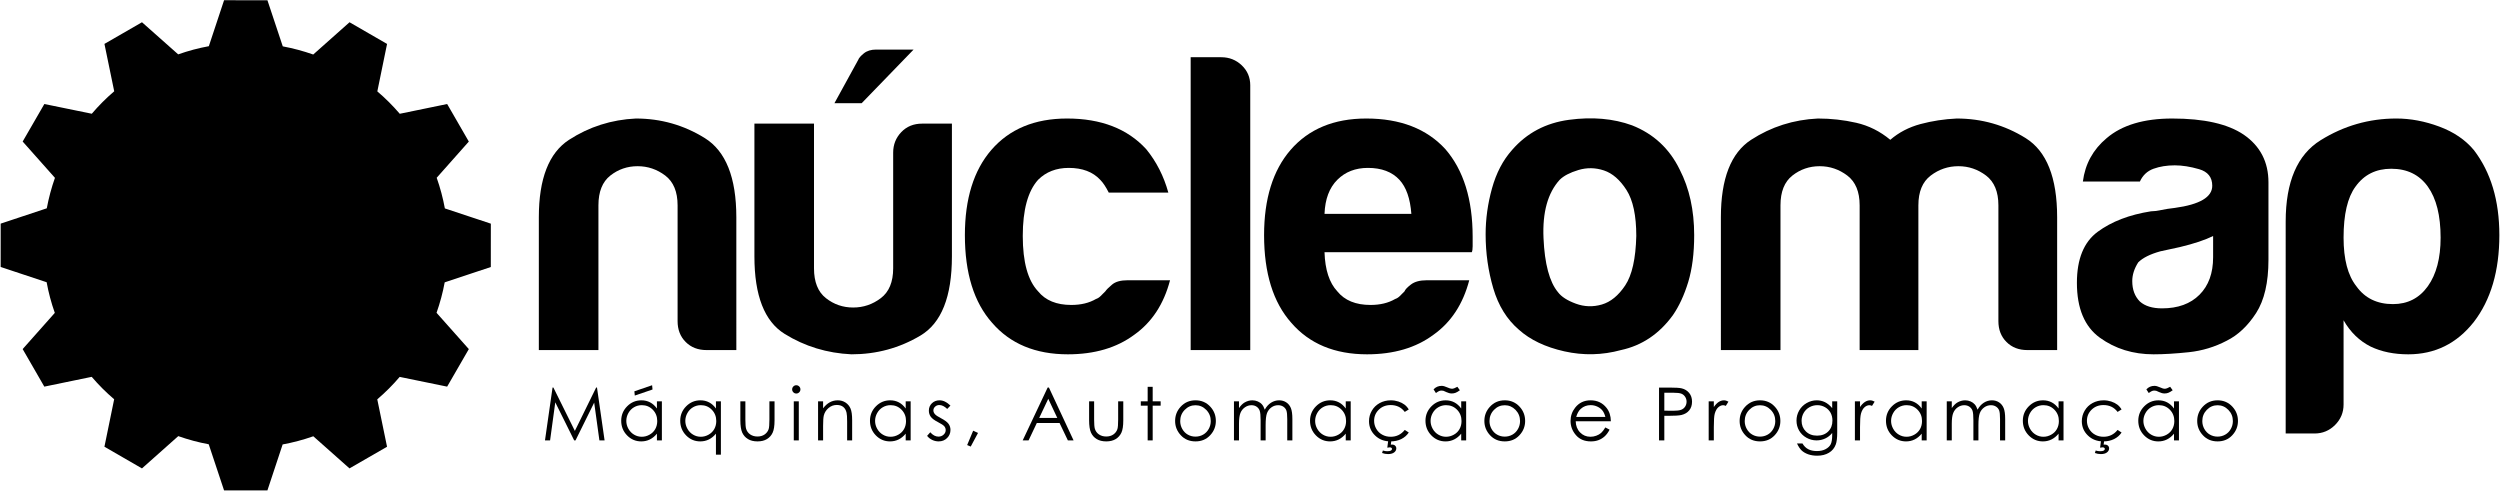 <svg width="1921" height="377">
  <g id="map">
    <path
       d="m 1474.086,268.993 h -45.136 V 166.947 157.794 c 0,-10.467 -3.167,-18.087 -9.482,-22.897 -6.335,-4.789 -13.415,-7.19 -21.262,-7.19 -7.854,0 -14.831,2.401 -20.933,7.19 -6.109,4.809 -9.153,12.43 -9.153,22.897 v 111.2 h -45.793 V 166.947 c 0,-29.649 7.737,-49.481 23.225,-59.523 15.474,-10.022 32.59,-15.474 51.348,-16.357 10.022,0 19.839,1.095 29.437,3.277 9.577,2.189 18.313,6.547 26.153,13.08 6.554,-5.657 14.291,-9.7 23.225,-12.102 8.941,-2.387 18.211,-3.81 27.808,-4.255 19.182,0 36.839,5.028 52.976,15.043 16.124,10.043 24.21,30.319 24.21,60.837 v 102.046 h -22.904 c -6.533,0 -11.883,-2.066 -16.021,-6.212 -4.152,-4.146 -6.212,-9.488 -6.212,-16.028 v -88.96 c 0,-10.467 -3.167,-18.087 -9.481,-22.897 -6.335,-4.789 -13.415,-7.19 -21.262,-7.19 -7.853,0 -14.947,2.401 -21.255,7.19 -6.335,4.809 -9.488,12.43 -9.488,22.897 v 9.153 z"/>
    <path
       d="m 1700.559,181.337 c -6.109,3.058 -14.605,5.89 -25.51,8.51 l -15.043,3.27 c -7.847,2.182 -13.518,5.014 -17.007,8.503 -3.044,4.802 -4.57,9.591 -4.57,14.387 0,6.54 1.95,11.773 5.876,15.7 3.933,3.496 9.598,5.24 17.013,5.24 12.191,0 21.802,-3.489 28.78,-10.473 6.971,-6.964 10.46,-16.569 10.46,-28.78 z m 10.473,80.463 c -9.167,4.802 -18.867,7.737 -29.115,8.832 -10.248,1.081 -19.291,1.628 -27.145,1.628 -15.686,0 -29.437,-4.248 -41.21,-12.745 -11.773,-8.51 -17.663,-22.568 -17.663,-42.195 0,-18.32 5.343,-31.4 16.035,-39.253 10.672,-7.847 24.306,-13.08 40.882,-15.693 2.182,0 4.789,-0.328 7.847,-0.985 3.044,-0.657 6.547,-1.19 10.46,-1.628 19.189,-2.62 28.78,-8.284 28.78,-17.013 0,-6.547 -3.38,-10.795 -10.125,-12.758 -6.772,-1.957 -12.991,-2.942 -18.655,-2.942 -6.102,0 -11.554,0.882 -16.35,2.62 -4.802,1.744 -8.284,5.021 -10.467,9.81 h -43.823 c 1.738,-13.511 7.86,-24.634 18.32,-33.363 11.773,-10.022 28.554,-15.043 50.37,-15.043 24.409,0 42.728,4.152 54.94,12.43 12.642,8.729 18.977,20.933 18.977,36.633 v 59.523 c 0,17.451 -3.181,31.072 -9.488,40.882 -6.335,9.81 -13.853,16.904 -22.568,21.262"/>
    <path
       d="m 1875.363,182.646 c 0,-17 -3.263,-30.086 -9.81,-39.24 -6.547,-9.16 -15.926,-13.737 -28.123,-13.737 -11.773,0 -20.933,4.577 -27.473,13.737 -6.116,8.284 -9.16,21.364 -9.16,39.24 0,16.582 3.27,29.006 9.817,37.29 6.533,9.153 15.912,13.737 28.123,13.737 11.335,0 20.27,-4.583 26.817,-13.737 6.547,-9.16 9.81,-21.59 9.81,-37.29 m -74.566,128.213 c 0,6.095 -2.182,11.329 -6.533,15.7 -4.371,4.344 -9.598,6.533 -15.7,6.533 h -22.247 V 170.223 c 0,-30.517 8.934,-51.348 26.83,-62.465 17.862,-11.123 37.27,-16.692 58.21,-16.692 10.891,0 21.912,2.086 33.028,6.218 11.13,4.152 19.948,10.138 26.495,17.992 13.087,17.007 19.62,38.816 19.62,65.413 0,27.466 -6.533,49.706 -19.62,66.72 -13.094,16.582 -29.874,24.853 -50.37,24.853 -10.904,0 -20.509,-1.963 -28.78,-5.883 -8.722,-4.351 -15.7,-11.123 -20.933,-20.283 z"/>
  </g>
  <g id="nucleo">
    <path
       d="m 565.803,268.993 h -22.904 c -6.54,0 -11.883,-2.066 -16.015,-6.212 -4.159,-4.146 -6.218,-9.488 -6.218,-16.028 v -88.96 c 0,-10.467 -3.174,-18.087 -9.482,-22.897 -6.335,-4.789 -13.415,-7.19 -21.262,-7.19 -7.853,0 -14.831,2.401 -20.933,7.19 -6.109,4.809 -9.153,12.43 -9.153,22.897 v 111.2 h -45.793 V 166.947 c 0,-29.649 7.737,-49.481 23.218,-59.523 15.481,-10.022 32.597,-15.474 51.355,-16.357 19.182,0 36.845,5.028 52.969,15.043 16.131,10.043 24.217,30.319 24.217,60.837 z"/>
    <path
       d="m 702.008,38.091 -39.896,41.203 h -20.933 l 18.313,-33.363 c 0.431,-1.3 1.861,-2.935 4.255,-4.898 2.394,-1.963 5.562,-2.942 9.482,-2.942 z m 29.443,56.903 V 197.033 c 0,30.976 -8.079,51.259 -24.203,60.837 -16.145,9.598 -33.808,14.387 -52.983,14.387 -18.758,-0.869 -35.881,-6.095 -51.348,-15.693 -15.495,-9.584 -23.225,-29.437 -23.225,-59.53 V 94.994 h 45.786 V 206.2 c 0,10.467 3.051,18.101 9.16,22.89 6.102,4.809 13.08,7.204 20.933,7.204 7.847,0 14.934,-2.394 21.255,-7.204 6.314,-4.789 9.488,-12.423 9.488,-22.89 v -88.967 c 0,-6.095 2.066,-11.335 6.212,-15.693 4.139,-4.351 9.482,-6.547 16.028,-6.547 z"/>
    <path
       d="m 866.35,215.354 h 32.707 c -4.809,18.32 -13.962,32.282 -27.466,41.86 -13.525,10.043 -30.531,15.043 -51.033,15.043 -24.846,0 -44.268,-8.052 -58.21,-24.196 -13.962,-15.7 -20.933,-38.159 -20.933,-67.37 0,-27.904 6.759,-49.713 20.277,-65.413 13.949,-16.124 33.363,-24.21 58.21,-24.21 26.173,0 46.45,7.853 60.843,23.553 7.853,9.598 13.504,20.714 17,33.356 h -45.786 c -2.182,-4.344 -4.358,-7.621 -6.54,-9.81 -5.671,-6.102 -13.73,-9.153 -24.203,-9.153 -9.591,0 -17.444,3.051 -23.547,9.153 -7.853,8.729 -11.773,23.122 -11.773,43.166 0,20.071 3.92,34.246 11.773,42.523 5.664,6.985 14.168,10.467 25.51,10.467 7.416,0 13.737,-1.519 18.977,-4.577 1.307,-0.431 2.497,-1.197 3.591,-2.285 1.081,-1.088 2.292,-2.292 3.598,-3.605 0.869,-1.307 2.613,-3.044 5.233,-5.226 2.62,-2.182 6.533,-3.277 11.773,-3.277"/>
    <path
       d="m 914.905,43.977 h 23.553 c 6.109,0 11.335,2.08 15.7,6.212 4.358,4.152 6.533,9.276 6.533,15.372 V 268.996 h -45.786 z"/>
    <path
       d="m 1017.76,164.334 h 66.727 c -0.882,-11.78 -3.927,-20.489 -9.167,-26.167 -5.664,-6.102 -13.737,-9.153 -24.197,-9.153 -9.591,0 -17.451,3.051 -23.54,9.153 -6.123,6.116 -9.399,14.831 -9.824,26.167 m 78.5,51.02 h 32.707 c -4.809,18.32 -13.962,32.282 -27.473,41.86 -13.518,10.043 -30.531,15.043 -51.027,15.043 -24.853,0 -44.261,-8.052 -58.216,-24.196 -13.962,-15.7 -20.933,-38.159 -20.933,-67.37 0,-27.904 6.759,-49.713 20.283,-65.413 13.949,-16.124 33.363,-24.21 58.216,-24.21 26.16,0 46.443,7.853 60.83,23.553 13.949,16.145 20.94,38.59 20.94,67.37 v 4.583 2.62 c 0,2.182 -0.233,3.708 -0.657,4.577 h -113.17 c 0.424,13.518 3.701,23.547 9.824,30.086 5.651,6.985 14.161,10.467 25.503,10.467 7.416,0 13.737,-1.519 18.97,-4.577 1.313,-0.431 2.504,-1.197 3.598,-2.285 1.081,-1.088 2.285,-2.292 3.591,-3.605 0.431,-1.307 2.073,-3.044 4.905,-5.226 2.832,-2.182 6.868,-3.277 12.108,-3.277"/>
    <path
       d="m 1198.457,138.166 c -9.153,10.043 -13.306,24.969 -12.423,44.815 0.869,19.839 4.583,33.685 11.117,41.531 2.613,3.496 7.197,6.437 13.73,8.832 6.547,2.401 13.189,2.613 19.948,0.65 6.766,-1.957 12.765,-6.868 17.999,-14.715 5.226,-7.853 8.059,-20.495 8.496,-37.94 0,-15.693 -2.511,-27.473 -7.518,-35.32 -5.014,-7.853 -10.795,-12.854 -17.328,-15.043 -6.547,-2.175 -13.08,-2.299 -19.627,-0.335 -6.54,1.97 -11.349,4.481 -14.393,7.525 m -31.4,115.126 c -9.153,-7.847 -15.7,-18.416 -19.627,-31.728 -3.913,-13.292 -5.876,-27.138 -5.876,-41.531 0,-11.78 1.628,-23.547 4.898,-35.32 3.277,-11.78 8.394,-21.59 15.379,-29.437 11.335,-13.087 25.941,-20.824 43.83,-23.218 17.862,-2.394 33.999,-0.992 48.393,4.248 16.569,6.54 28.78,17.889 36.633,34.02 7.416,14.387 11.117,31.174 11.117,50.363 0,13.956 -1.532,25.948 -4.57,35.977 -3.058,10.029 -6.991,18.539 -11.78,25.503 -10.46,14.393 -23.772,23.341 -39.903,26.823 -14.386,3.92 -28.896,4.255 -43.502,0.985 -14.612,-3.277 -26.262,-8.832 -34.992,-16.685"/>
  </g>
  <g id="description">
    <path
       d="m 418.763,338.398 5.815,-40.594 h 0.657 l 16.494,33.302 16.343,-33.302 h 0.657 l 5.835,40.594 h -3.981 l -4.009,-29.033 -14.345,29.033 h -1.033 l -14.523,-29.245 -3.988,29.245 z"/>
    <path
       d="m 493.158,311.328 c -2.148,0 -4.139,0.534 -5.958,1.587 -1.82,1.06 -3.263,2.545 -4.344,4.453 -1.067,1.909 -1.601,3.927 -1.601,6.054 0,2.121 0.534,4.139 1.614,6.061 1.088,1.943 2.545,3.434 4.371,4.508 1.827,1.081 3.79,1.614 5.883,1.614 2.121,0 4.118,-0.534 6.006,-1.608 1.895,-1.054 3.352,-2.497 4.371,-4.31 1.019,-1.82 1.526,-3.879 1.526,-6.15 0,-3.475 -1.142,-6.369 -3.427,-8.709 -2.292,-2.34 -5.103,-3.503 -8.442,-3.503 m 15.433,-2.955 v 30.025 h -3.81 v -5.172 c -1.614,1.977 -3.434,3.462 -5.452,4.453 -2.011,0.999 -4.214,1.491 -6.595,1.491 -4.255,0 -7.888,-1.546 -10.891,-4.618 -3.01,-3.092 -4.508,-6.834 -4.508,-11.253 0,-4.317 1.512,-8.018 4.549,-11.089 3.031,-3.072 6.684,-4.611 10.952,-4.611 2.456,0 4.686,0.52 6.697,1.58 1.991,1.04 3.742,2.613 5.247,4.713 v -5.521 z"/>
    <path
       d="m 538.506,311.328 c -2.148,0 -4.132,0.534 -5.958,1.587 -1.82,1.06 -3.263,2.545 -4.337,4.453 -1.074,1.909 -1.614,3.927 -1.614,6.054 0,2.121 0.54,4.139 1.628,6.061 1.081,1.943 2.538,3.434 4.371,4.508 1.82,1.081 3.783,1.614 5.883,1.614 2.114,0 4.118,-0.534 6.006,-1.608 1.888,-1.054 3.345,-2.497 4.365,-4.31 1.019,-1.82 1.532,-3.879 1.532,-6.15 0,-3.475 -1.149,-6.369 -3.434,-8.709 -2.285,-2.34 -5.103,-3.503 -8.442,-3.503 m 15.433,-2.955 v 41.005 h -3.81 V 333.226 c -1.614,1.977 -3.434,3.462 -5.445,4.453 -2.011,0.999 -4.214,1.491 -6.601,1.491 -4.255,0 -7.888,-1.546 -10.891,-4.618 -3.01,-3.092 -4.508,-6.834 -4.508,-11.253 0,-4.317 1.512,-8.018 4.549,-11.089 3.037,-3.072 6.69,-4.611 10.952,-4.611 2.463,0 4.7,0.52 6.697,1.58 1.991,1.04 3.742,2.613 5.247,4.713 v -5.521 z"/>
    <path
       d="m 568.89,308.375 h 3.858 v 14.017 c 0,3.42 0.192,5.774 0.561,7.067 0.547,1.833 1.601,3.29 3.154,4.358 1.567,1.067 3.414,1.601 5.575,1.601 2.148,0 3.981,-0.52 5.48,-1.56 1.505,-1.047 2.538,-2.408 3.113,-4.105 0.383,-1.149 0.581,-3.605 0.581,-7.361 v -14.017 h 3.947 v 14.735 c 0,4.132 -0.486,7.258 -1.457,9.352 -0.965,2.1 -2.422,3.728 -4.358,4.919 -1.936,1.19 -4.371,1.792 -7.292,1.792 -2.928,0 -5.37,-0.602 -7.32,-1.792 -1.97,-1.19 -3.42,-2.832 -4.399,-4.953 -0.965,-2.128 -1.443,-5.336 -1.443,-9.598 z"/>
    <path
       d="m 609.939,308.375 h 3.858 v 30.025 h -3.858 z m 1.915,-12.362 c 0.876,0 1.628,0.315 2.251,0.937 0.629,0.629 0.937,1.382 0.937,2.258 0,0.869 -0.308,1.614 -0.937,2.244 -0.623,0.629 -1.375,0.937 -2.251,0.937 -0.862,0 -1.608,-0.308 -2.223,-0.937 -0.623,-0.629 -0.944,-1.375 -0.944,-2.244 0,-0.876 0.322,-1.628 0.944,-2.258 0.616,-0.623 1.361,-0.937 2.223,-0.937"/>
    <path
       d="m 628.601,308.375 h 3.865 v 5.384 c 1.546,-2.059 3.256,-3.605 5.131,-4.624 1.874,-1.026 3.927,-1.532 6.129,-1.532 2.244,0 4.235,0.575 5.972,1.71 1.738,1.149 3.017,2.682 3.845,4.611 0.835,1.936 1.245,4.939 1.245,9.016 v 15.461 h -3.858 v -14.325 c 0,-3.462 -0.15,-5.774 -0.431,-6.923 -0.452,-1.991 -1.307,-3.489 -2.579,-4.488 -1.266,-1.006 -2.928,-1.498 -4.967,-1.498 -2.333,0 -4.426,0.766 -6.273,2.312 -1.854,1.553 -3.072,3.462 -3.66,5.746 -0.369,1.484 -0.554,4.207 -0.554,8.161 v 11.014 h -3.865 z"/>
    <path
       d="m 684.318,311.328 c -2.148,0 -4.132,0.534 -5.952,1.587 -1.827,1.06 -3.27,2.545 -4.344,4.453 -1.074,1.909 -1.608,3.927 -1.608,6.054 0,2.121 0.54,4.139 1.621,6.061 1.088,1.943 2.545,3.434 4.371,4.508 1.82,1.081 3.783,1.614 5.883,1.614 2.114,0 4.118,-0.534 6.006,-1.608 1.888,-1.054 3.345,-2.497 4.371,-4.31 1.019,-1.82 1.526,-3.879 1.526,-6.15 0,-3.475 -1.149,-6.369 -3.434,-8.709 -2.285,-2.34 -5.103,-3.503 -8.442,-3.503 m 15.433,-2.955 v 30.025 h -3.81 v -5.172 c -1.614,1.977 -3.434,3.462 -5.445,4.453 -2.011,0.999 -4.214,1.491 -6.602,1.491 -4.255,0 -7.881,-1.546 -10.891,-4.618 -3.01,-3.092 -4.508,-6.834 -4.508,-11.253 0,-4.317 1.512,-8.018 4.556,-11.089 3.031,-3.072 6.684,-4.611 10.946,-4.611 2.463,0 4.7,0.52 6.697,1.58 1.991,1.04 3.735,2.613 5.247,4.713 v -5.521 z"/>
    <path
       d="m 730.313,311.662 -2.476,2.565 c -2.073,-2.004 -4.091,-3.003 -6.061,-3.003 -1.259,0 -2.333,0.41 -3.229,1.238 -0.896,0.828 -1.334,1.792 -1.334,2.887 0,0.978 0.369,1.909 1.101,2.791 0.739,0.896 2.285,1.963 4.645,3.167 2.88,1.498 4.83,2.928 5.863,4.317 1.019,1.389 1.519,2.969 1.519,4.713 0,2.463 -0.862,4.549 -2.6,6.259 -1.724,1.71 -3.886,2.572 -6.492,2.572 -1.724,0 -3.379,-0.383 -4.96,-1.136 -1.573,-0.759 -2.873,-1.786 -3.906,-3.126 l 2.422,-2.75 c 1.977,2.23 4.07,3.338 6.28,3.338 1.553,0 2.866,-0.493 3.954,-1.491 1.088,-0.992 1.635,-2.155 1.635,-3.503 0,-1.108 -0.363,-2.087 -1.081,-2.955 -0.718,-0.841 -2.34,-1.909 -4.864,-3.195 -2.716,-1.402 -4.549,-2.777 -5.534,-4.139 -0.978,-1.361 -1.464,-2.914 -1.464,-4.666 0,-2.285 0.78,-4.18 2.34,-5.678 1.56,-1.505 3.523,-2.271 5.897,-2.271 2.771,0 5.548,1.355 8.346,4.064"/>
    <path
       d="m 747.776,330.942 3.715,1.765 -5.589,10.432 -2.736,-1.163 z"/>
    <path
       d="m 805.49,306.438 -6.957,14.681 h 13.88 z m 0.506,-8.633 18.936,40.594 h -4.385 l -6.383,-13.36 h -17.479 l -6.328,13.36 h -4.522 l 19.175,-40.594 z"/>
    <path
       d="m 836.869,308.375 h 3.858 v 14.017 c 0,3.42 0.185,5.774 0.554,7.067 0.554,1.833 1.608,3.29 3.167,4.358 1.553,1.067 3.407,1.601 5.569,1.601 2.155,0 3.975,-0.52 5.486,-1.56 1.491,-1.047 2.538,-2.408 3.099,-4.105 0.383,-1.149 0.588,-3.605 0.588,-7.361 v -14.017 h 3.94 v 14.735 c 0,4.132 -0.479,7.258 -1.443,9.352 -0.978,2.1 -2.422,3.728 -4.371,4.919 -1.936,1.19 -4.365,1.792 -7.286,1.792 -2.928,0 -5.363,-0.602 -7.327,-1.792 -1.963,-1.19 -3.42,-2.832 -4.392,-4.953 -0.965,-2.128 -1.443,-5.336 -1.443,-9.598 z"/>
    <path
       d="m 881.863,297.232 h 3.858 v 11.144 h 6.123 v 3.338 h -6.123 v 26.687 h -3.858 v -26.687 h -5.274 v -3.338 h 5.274 z"/>
    <path
       d="m 918.62,311.381 c -3.222,0 -5.972,1.19 -8.284,3.557 -2.312,2.374 -3.462,5.247 -3.462,8.613 0,2.169 0.52,4.2 1.58,6.068 1.054,1.868 2.47,3.325 4.255,4.344 1.792,1.026 3.763,1.532 5.911,1.532 2.134,0 4.105,-0.506 5.89,-1.532 1.792,-1.019 3.208,-2.476 4.262,-4.344 1.06,-1.868 1.58,-3.899 1.58,-6.068 0,-3.366 -1.149,-6.239 -3.475,-8.613 -2.312,-2.367 -5.062,-3.557 -8.257,-3.557 m 0.014,-3.783 c 4.624,0 8.455,1.669 11.493,5.028 2.764,3.058 4.139,6.663 4.139,10.85 0,4.18 -1.457,7.853 -4.371,10.98 -2.921,3.14 -6.677,4.713 -11.26,4.713 -4.611,0 -8.38,-1.573 -11.288,-4.713 -2.928,-3.126 -4.385,-6.8 -4.385,-10.98 0,-4.173 1.375,-7.764 4.139,-10.822 3.044,-3.373 6.882,-5.055 11.534,-5.055"/>
    <path
       d="m 948.172,308.375 h 3.865 v 5.185 c 1.334,-1.909 2.723,-3.318 4.139,-4.194 1.956,-1.177 4.009,-1.765 6.164,-1.765 1.45,0 2.832,0.294 4.139,0.855 1.313,0.575 2.381,1.334 3.208,2.285 0.828,0.93 1.553,2.299 2.148,4.057 1.286,-2.346 2.887,-4.139 4.816,-5.356 1.936,-1.225 4.009,-1.84 6.225,-1.84 2.066,0 3.899,0.52 5.486,1.573 1.594,1.047 2.771,2.511 3.544,4.385 0.759,1.881 1.149,4.686 1.149,8.442 v 16.398 h -3.94 v -16.398 c 0,-3.222 -0.226,-5.425 -0.684,-6.643 -0.472,-1.197 -1.238,-2.162 -2.346,-2.894 -1.115,-0.739 -2.449,-1.108 -3.988,-1.108 -1.868,0 -3.578,0.547 -5.131,1.655 -1.546,1.108 -2.668,2.579 -3.393,4.406 -0.705,1.847 -1.067,4.919 -1.067,9.222 v 11.76 h -3.858 v -15.378 c 0,-3.626 -0.233,-6.082 -0.684,-7.381 -0.451,-1.293 -1.231,-2.333 -2.353,-3.113 -1.122,-0.787 -2.456,-1.17 -4.009,-1.17 -1.772,0 -3.448,0.534 -4.994,1.614 -1.567,1.067 -2.716,2.524 -3.462,4.344 -0.732,1.813 -1.108,4.604 -1.108,8.36 v 12.724 h -3.865 z"/>
    <path
       d="m 1022.45,311.328 c -2.148,0 -4.139,0.534 -5.958,1.587 -1.82,1.06 -3.263,2.545 -4.344,4.453 -1.067,1.909 -1.601,3.927 -1.601,6.054 0,2.121 0.534,4.139 1.615,6.061 1.095,1.943 2.552,3.434 4.371,4.508 1.827,1.081 3.79,1.614 5.89,1.614 2.114,0 4.118,-0.534 6,-1.608 1.895,-1.054 3.352,-2.497 4.371,-4.31 1.026,-1.82 1.532,-3.879 1.532,-6.15 0,-3.475 -1.149,-6.369 -3.434,-8.709 -2.285,-2.34 -5.103,-3.503 -8.442,-3.503 m 15.433,-2.955 v 30.025 h -3.81 v -5.172 c -1.614,1.977 -3.434,3.462 -5.452,4.453 -2.004,0.999 -4.207,1.491 -6.595,1.491 -4.255,0 -7.888,-1.546 -10.891,-4.618 -3.01,-3.092 -4.508,-6.834 -4.508,-11.253 0,-4.317 1.512,-8.018 4.549,-11.089 3.03,-3.072 6.69,-4.611 10.952,-4.611 2.456,0 4.693,0.52 6.697,1.58 1.991,1.04 3.742,2.613 5.247,4.713 v -5.521 z"/>
    <path
       d="m 1066.729,338.398 h 2.429 l -0.465,3.284 c 0.431,-0.062 0.773,-0.089 1.054,-0.089 0.896,0 1.649,0.28 2.258,0.841 0.602,0.561 0.91,1.266 0.91,2.107 0,1.218 -0.547,2.251 -1.655,3.106 -1.095,0.841 -2.661,1.266 -4.665,1.266 -1.628,0 -3.16,-0.28 -4.604,-0.828 l 0.609,-1.909 c 1.177,0.369 2.278,0.547 3.318,0.547 1.375,0 2.34,-0.164 2.887,-0.506 0.561,-0.335 0.821,-0.766 0.821,-1.286 0,-0.308 -0.144,-0.588 -0.452,-0.828 -0.294,-0.239 -0.718,-0.363 -1.259,-0.363 -0.438,0 -1.081,0.096 -1.915,0.253 z m 15.768,-23.786 -3.078,1.902 c -2.641,-3.516 -6.253,-5.268 -10.822,-5.268 -3.66,0 -6.697,1.177 -9.112,3.53 -2.415,2.353 -3.619,5.213 -3.619,8.565 0,2.189 0.547,4.248 1.669,6.171 1.108,1.936 2.634,3.434 4.57,4.488 1.936,1.074 4.118,1.608 6.519,1.608 4.412,0 8.004,-1.751 10.795,-5.268 l 3.078,2.004 c -1.444,2.169 -3.373,3.851 -5.787,5.042 -2.422,1.183 -5.172,1.785 -8.271,1.785 -4.741,0 -8.674,-1.505 -11.801,-4.529 -3.126,-3.017 -4.686,-6.69 -4.686,-11.007 0,-2.914 0.718,-5.616 2.189,-8.1 1.457,-2.497 3.475,-4.433 6.027,-5.835 2.552,-1.389 5.411,-2.1 8.572,-2.1 1.998,0 3.906,0.308 5.767,0.91 1.84,0.616 3.407,1.402 4.7,2.381 1.286,0.971 2.381,2.216 3.291,3.721"/>
    <path
       d="m 1119.84,297.205 1.922,2.675 c -1.32,0.958 -2.429,1.614 -3.338,1.95 -0.923,0.335 -1.868,0.506 -2.887,0.506 -1.32,0 -2.682,-0.349 -4.091,-1.026 -1.183,-0.588 -1.95,-0.924 -2.285,-1.019 -0.438,-0.13 -0.917,-0.185 -1.437,-0.185 -0.643,0 -1.245,0.103 -1.833,0.335 -0.582,0.239 -1.416,0.746 -2.524,1.56 l -1.82,-2.818 c 1.669,-1.792 3.742,-2.695 6.212,-2.695 1.177,0 2.579,0.376 4.214,1.136 1.56,0.732 2.805,1.095 3.701,1.095 1.012,0 2.401,-0.506 4.166,-1.512 m -8.674,14.12 c -2.148,0 -4.146,0.54 -5.958,1.594 -1.813,1.054 -3.256,2.538 -4.337,4.447 -1.074,1.915 -1.608,3.927 -1.608,6.054 0,2.128 0.534,4.139 1.621,6.068 1.081,1.936 2.538,3.434 4.364,4.501 1.833,1.081 3.797,1.614 5.883,1.614 2.121,0 4.111,-0.534 6.006,-1.601 1.902,-1.054 3.359,-2.497 4.371,-4.317 1.019,-1.82 1.526,-3.872 1.526,-6.143 0,-3.475 -1.136,-6.376 -3.421,-8.715 -2.299,-2.34 -5.103,-3.503 -8.449,-3.503 m 15.433,-2.948 v 30.018 h -3.804 v -5.165 c -1.621,1.977 -3.434,3.455 -5.452,4.447 -2.018,0.999 -4.221,1.498 -6.601,1.498 -4.248,0 -7.881,-1.553 -10.891,-4.624 -3.003,-3.085 -4.515,-6.827 -4.515,-11.253 0,-4.31 1.526,-8.011 4.556,-11.089 3.031,-3.072 6.684,-4.604 10.959,-4.604 2.456,0 4.686,0.52 6.69,1.573 1.991,1.04 3.742,2.62 5.254,4.713 v -5.514 z"/>
    <path
       d="m 1156.262,311.381 c -3.208,0 -5.972,1.19 -8.271,3.557 -2.312,2.374 -3.462,5.247 -3.462,8.613 0,2.169 0.52,4.2 1.58,6.068 1.04,1.868 2.47,3.325 4.262,4.344 1.786,1.026 3.756,1.532 5.89,1.532 2.134,0 4.105,-0.506 5.904,-1.532 1.792,-1.019 3.208,-2.476 4.262,-4.344 1.047,-1.868 1.58,-3.899 1.58,-6.068 0,-3.366 -1.163,-6.239 -3.475,-8.613 -2.326,-2.367 -5.076,-3.557 -8.271,-3.557 m 0.014,-3.783 c 4.618,0 8.455,1.669 11.506,5.028 2.764,3.058 4.139,6.663 4.139,10.85 0,4.18 -1.457,7.853 -4.385,10.98 -2.907,3.14 -6.663,4.713 -11.26,4.713 -4.611,0 -8.367,-1.573 -11.288,-4.713 -2.914,-3.126 -4.392,-6.8 -4.392,-10.98 0,-4.173 1.396,-7.764 4.159,-10.822 3.037,-3.373 6.882,-5.055 11.52,-5.055"/>
    <path
       d="m 1233.544,320.347 c -0.52,-2.059 -1.272,-3.701 -2.257,-4.932 -0.978,-1.238 -2.285,-2.23 -3.899,-2.976 -1.621,-0.766 -3.332,-1.136 -5.124,-1.136 -2.935,0 -5.473,0.944 -7.587,2.846 -1.546,1.375 -2.709,3.448 -3.509,6.198 z m 0,8.086 3.256,1.71 c -1.067,2.093 -2.305,3.79 -3.694,5.076 -1.409,1.293 -2.983,2.271 -4.734,2.942 -1.751,0.677 -3.728,1.012 -5.931,1.012 -4.905,0 -8.729,-1.614 -11.493,-4.823 -2.764,-3.208 -4.139,-6.841 -4.139,-10.877 0,-3.81 1.177,-7.204 3.509,-10.179 2.955,-3.797 6.923,-5.692 11.896,-5.692 5.117,0 9.201,1.936 12.266,5.822 2.175,2.743 3.27,6.164 3.311,10.261 h -27.015 c 0.082,3.489 1.19,6.348 3.352,8.579 2.148,2.23 4.809,3.338 7.977,3.338 1.526,0 3.024,-0.267 4.46,-0.8 1.443,-0.52 2.675,-1.225 3.694,-2.107 1.012,-0.882 2.107,-2.299 3.284,-4.262"/>
    <path
       d="m 1278.865,301.788 v 13.764 l 6.868,0.075 c 2.777,0 4.809,-0.253 6.095,-0.759 1.293,-0.493 2.292,-1.307 3.03,-2.442 0.732,-1.122 1.108,-2.394 1.108,-3.783 0,-1.361 -0.376,-2.606 -1.108,-3.742 -0.739,-1.122 -1.696,-1.922 -2.901,-2.401 -1.218,-0.486 -3.181,-0.711 -5.917,-0.711 z m -4.064,-3.981 h 8.086 c 4.638,0 7.758,0.205 9.379,0.616 2.326,0.561 4.207,1.738 5.692,3.509 1.464,1.779 2.203,4.009 2.203,6.697 0,2.702 -0.718,4.932 -2.148,6.684 -1.443,1.758 -3.421,2.935 -5.931,3.55 -1.847,0.445 -5.281,0.657 -10.316,0.657 h -2.901 v 18.881 h -4.064 z"/>
    <path
       d="m 1312.949,308.375 h 3.954 v 4.385 c 1.177,-1.724 2.415,-3.024 3.715,-3.879 1.307,-0.855 2.675,-1.279 4.091,-1.279 1.067,0 2.203,0.349 3.421,1.026 l -2.018,3.249 c -0.807,-0.349 -1.484,-0.52 -2.045,-0.52 -1.286,0 -2.524,0.534 -3.715,1.587 -1.204,1.054 -2.114,2.695 -2.743,4.919 -0.479,1.71 -0.705,5.172 -0.705,10.378 v 10.159 h -3.954 z"/>
    <path
       d="m 1352.392,311.381 c -3.222,0 -5.972,1.19 -8.284,3.557 -2.312,2.374 -3.461,5.247 -3.461,8.613 0,2.169 0.52,4.2 1.58,6.068 1.054,1.868 2.47,3.325 4.262,4.344 1.786,1.026 3.756,1.532 5.904,1.532 2.134,0 4.098,-0.506 5.89,-1.532 1.792,-1.019 3.208,-2.476 4.262,-4.344 1.06,-1.868 1.58,-3.899 1.58,-6.068 0,-3.366 -1.149,-6.239 -3.475,-8.613 -2.312,-2.367 -5.062,-3.557 -8.257,-3.557 m 0.013,-3.783 c 4.624,0 8.455,1.669 11.493,5.028 2.764,3.058 4.139,6.663 4.139,10.85 0,4.18 -1.457,7.853 -4.371,10.98 -2.921,3.14 -6.677,4.713 -11.26,4.713 -4.611,0 -8.38,-1.573 -11.288,-4.713 -2.928,-3.126 -4.385,-6.8 -4.385,-10.98 0,-4.173 1.375,-7.764 4.139,-10.822 3.051,-3.373 6.882,-5.055 11.534,-5.055"/>
    <path
       d="m 1396.454,311.328 c -2.189,0 -4.221,0.534 -6.102,1.587 -1.874,1.06 -3.338,2.517 -4.412,4.385 -1.067,1.868 -1.601,3.886 -1.601,6.054 0,3.297 1.108,6.013 3.311,8.161 2.21,2.169 5.069,3.236 8.579,3.236 3.557,0 6.417,-1.067 8.565,-3.195 2.169,-2.134 3.249,-4.946 3.249,-8.414 0,-2.271 -0.492,-4.289 -1.484,-6.068 -0.999,-1.765 -2.408,-3.167 -4.221,-4.194 -1.833,-1.033 -3.783,-1.553 -5.883,-1.553 m 11.404,-2.955 h 3.858 v 23.916 c 0,4.228 -0.376,7.299 -1.108,9.249 -1.019,2.764 -2.764,4.891 -5.268,6.376 -2.511,1.491 -5.514,2.244 -9.03,2.244 -2.566,0 -4.878,-0.376 -6.937,-1.095 -2.038,-0.739 -3.715,-1.71 -5.008,-2.942 -1.286,-1.231 -2.47,-3.017 -3.557,-5.384 h 4.2 c 1.136,1.991 2.613,3.462 4.419,4.419 1.806,0.951 4.036,1.43 6.711,1.43 2.627,0 4.864,-0.493 6.663,-1.471 1.82,-0.971 3.113,-2.216 3.893,-3.701 0.773,-1.478 1.163,-3.886 1.163,-7.183 v -1.553 c -1.457,1.847 -3.236,3.263 -5.336,4.235 -2.093,0.992 -4.33,1.484 -6.697,1.484 -2.75,0 -5.357,-0.698 -7.771,-2.059 -2.429,-1.375 -4.317,-3.215 -5.637,-5.527 -1.327,-2.326 -1.991,-4.864 -1.991,-7.648 0,-2.777 0.691,-5.37 2.066,-7.758 1.382,-2.408 3.291,-4.303 5.733,-5.705 2.449,-1.389 5.014,-2.1 7.723,-2.1 2.244,0 4.344,0.465 6.28,1.389 1.936,0.937 3.824,2.476 5.63,4.597 z"/>
    <path
       d="m 1425.304,308.375 h 3.94 v 4.385 c 1.177,-1.724 2.422,-3.024 3.728,-3.879 1.307,-0.855 2.675,-1.279 4.091,-1.279 1.067,0 2.203,0.349 3.42,1.026 l -2.018,3.249 c -0.814,-0.349 -1.485,-0.52 -2.046,-0.52 -1.286,0 -2.524,0.534 -3.728,1.587 -1.19,1.054 -2.1,2.695 -2.723,4.919 -0.486,1.71 -0.725,5.172 -0.725,10.378 v 10.159 h -3.94 z"/>
    <path
       d="m 1465.013,311.328 c -2.148,0 -4.132,0.534 -5.945,1.587 -1.833,1.06 -3.277,2.545 -4.344,4.453 -1.081,1.909 -1.614,3.927 -1.614,6.054 0,2.121 0.547,4.139 1.628,6.061 1.081,1.943 2.538,3.434 4.365,4.508 1.82,1.081 3.783,1.614 5.883,1.614 2.114,0 4.118,-0.534 6.013,-1.608 1.881,-1.054 3.338,-2.497 4.371,-4.31 1.012,-1.82 1.519,-3.879 1.519,-6.15 0,-3.475 -1.149,-6.369 -3.434,-8.709 -2.285,-2.34 -5.103,-3.503 -8.442,-3.503 m 15.433,-2.955 v 30.025 h -3.81 v -5.172 c -1.615,1.977 -3.434,3.462 -5.439,4.453 -2.018,0.999 -4.221,1.491 -6.608,1.491 -4.255,0 -7.874,-1.546 -10.891,-4.618 -3.01,-3.092 -4.508,-6.834 -4.508,-11.253 0,-4.317 1.512,-8.018 4.556,-11.089 3.038,-3.072 6.684,-4.611 10.946,-4.611 2.47,0 4.7,0.52 6.697,1.58 1.991,1.04 3.735,2.613 5.247,4.713 v -5.521 z"/>
    <path
       d="m 1495.891,308.375 h 3.858 v 5.185 c 1.355,-1.909 2.73,-3.318 4.146,-4.194 1.95,-1.177 4.009,-1.765 6.157,-1.765 1.457,0 2.846,0.294 4.146,0.855 1.306,0.575 2.374,1.334 3.208,2.285 0.828,0.93 1.546,2.299 2.162,4.057 1.279,-2.346 2.887,-4.139 4.809,-5.356 1.922,-1.225 3.995,-1.84 6.225,-1.84 2.066,0 3.906,0.52 5.487,1.573 1.58,1.047 2.771,2.511 3.537,4.385 0.773,1.881 1.156,4.686 1.156,8.442 v 16.398 h -3.954 v -16.398 c 0,-3.222 -0.226,-5.425 -0.677,-6.643 -0.458,-1.197 -1.245,-2.162 -2.353,-2.894 -1.108,-0.739 -2.435,-1.108 -3.968,-1.108 -1.875,0 -3.585,0.547 -5.131,1.655 -1.553,1.108 -2.688,2.579 -3.4,4.406 -0.718,1.847 -1.074,4.919 -1.074,9.222 v 11.76 h -3.865 v -15.378 c 0,-3.626 -0.226,-6.082 -0.664,-7.381 -0.458,-1.293 -1.245,-2.333 -2.367,-3.113 -1.122,-0.787 -2.463,-1.17 -4.002,-1.17 -1.786,0 -3.455,0.534 -5.008,1.614 -1.546,1.067 -2.695,2.524 -3.441,4.344 -0.753,1.813 -1.129,4.604 -1.129,8.36 v 12.724 h -3.858 z"/>
    <path
       d="m 1570.18,311.328 c -2.148,0 -4.139,0.534 -5.958,1.587 -1.82,1.06 -3.263,2.545 -4.344,4.453 -1.067,1.909 -1.601,3.927 -1.601,6.054 0,2.121 0.534,4.139 1.614,6.061 1.081,1.943 2.538,3.434 4.371,4.508 1.827,1.081 3.79,1.614 5.876,1.614 2.128,0 4.118,-0.534 6.013,-1.608 1.895,-1.054 3.352,-2.497 4.371,-4.31 1.013,-1.82 1.519,-3.879 1.519,-6.15 0,-3.475 -1.136,-6.369 -3.421,-8.709 -2.299,-2.34 -5.103,-3.503 -8.442,-3.503 m 15.433,-2.955 v 30.025 h -3.81 v -5.172 c -1.615,1.977 -3.434,3.462 -5.452,4.453 -2.018,0.999 -4.221,1.491 -6.595,1.491 -4.255,0 -7.888,-1.546 -10.891,-4.618 -3.01,-3.092 -4.515,-6.834 -4.515,-11.253 0,-4.317 1.519,-8.018 4.556,-11.089 3.03,-3.072 6.677,-4.611 10.952,-4.611 2.456,0 4.686,0.52 6.697,1.58 1.991,1.04 3.742,2.613 5.247,4.713 v -5.521 z"/>
    <path
       d="m 1614.459,338.398 h 2.429 l -0.465,3.284 c 0.417,-0.062 0.773,-0.089 1.04,-0.089 0.91,0 1.662,0.28 2.271,0.841 0.602,0.561 0.91,1.266 0.91,2.107 0,1.218 -0.561,2.251 -1.656,3.106 -1.108,0.841 -2.661,1.266 -4.665,1.266 -1.642,0 -3.174,-0.28 -4.604,-0.828 l 0.602,-1.909 c 1.183,0.369 2.278,0.547 3.311,0.547 1.389,0 2.353,-0.164 2.901,-0.506 0.54,-0.335 0.828,-0.766 0.828,-1.286 0,-0.308 -0.151,-0.588 -0.458,-0.828 -0.308,-0.239 -0.718,-0.363 -1.252,-0.363 -0.445,0 -1.081,0.096 -1.936,0.253 z m 15.755,-23.786 -3.065,1.902 c -2.641,-3.516 -6.253,-5.268 -10.822,-5.268 -3.66,0 -6.697,1.177 -9.112,3.53 -2.415,2.353 -3.619,5.213 -3.619,8.565 0,2.189 0.547,4.248 1.656,6.171 1.122,1.936 2.647,3.434 4.583,4.488 1.936,1.074 4.105,1.608 6.519,1.608 4.412,0 8.004,-1.751 10.795,-5.268 l 3.065,2.004 c -1.43,2.169 -3.359,3.851 -5.774,5.042 -2.422,1.183 -5.172,1.785 -8.271,1.785 -4.741,0 -8.688,-1.505 -11.814,-4.529 -3.126,-3.017 -4.686,-6.69 -4.686,-11.007 0,-2.914 0.732,-5.616 2.203,-8.1 1.457,-2.497 3.462,-4.433 6.027,-5.835 2.552,-1.389 5.411,-2.1 8.572,-2.1 1.998,0 3.906,0.308 5.753,0.91 1.854,0.616 3.42,1.402 4.713,2.381 1.279,0.971 2.381,2.216 3.277,3.721"/>
    <path
       d="m 1667.553,297.205 1.936,2.675 c -1.32,0.958 -2.442,1.614 -3.352,1.95 -0.903,0.335 -1.867,0.506 -2.887,0.506 -1.32,0 -2.682,-0.349 -4.07,-1.026 -1.204,-0.588 -1.963,-0.924 -2.299,-1.019 -0.445,-0.13 -0.924,-0.185 -1.43,-0.185 -0.643,0 -1.259,0.103 -1.833,0.335 -0.588,0.239 -1.43,0.746 -2.524,1.56 l -1.827,-2.818 c 1.683,-1.792 3.749,-2.695 6.212,-2.695 1.177,0 2.579,0.376 4.221,1.136 1.567,0.732 2.791,1.095 3.701,1.095 1.006,0 2.394,-0.506 4.152,-1.512 m -8.668,14.12 c -2.155,0 -4.132,0.54 -5.945,1.594 -1.833,1.054 -3.277,2.538 -4.344,4.447 -1.081,1.915 -1.614,3.927 -1.614,6.054 0,2.128 0.547,4.139 1.628,6.068 1.081,1.936 2.538,3.434 4.371,4.501 1.813,1.081 3.776,1.614 5.876,1.614 2.114,0 4.118,-0.534 6.013,-1.601 1.881,-1.054 3.338,-2.497 4.364,-4.317 1.019,-1.82 1.526,-3.872 1.526,-6.143 0,-3.475 -1.149,-6.376 -3.434,-8.715 -2.285,-2.34 -5.103,-3.503 -8.442,-3.503 m 15.433,-2.948 v 30.018 h -3.81 v -5.165 c -1.615,1.977 -3.434,3.455 -5.439,4.447 -2.018,0.999 -4.221,1.498 -6.615,1.498 -4.248,0 -7.867,-1.553 -10.884,-4.624 -3.01,-3.085 -4.508,-6.827 -4.508,-11.253 0,-4.31 1.512,-8.011 4.556,-11.089 3.03,-3.072 6.684,-4.604 10.945,-4.604 2.47,0 4.707,0.52 6.697,1.573 1.991,1.04 3.735,2.62 5.247,4.713 v -5.514 z"/>
    <path
       d="m 1703.992,311.381 c -3.208,0 -5.972,1.19 -8.284,3.557 -2.299,2.374 -3.461,5.247 -3.461,8.613 0,2.169 0.534,4.2 1.58,6.068 1.054,1.868 2.47,3.325 4.276,4.344 1.786,1.026 3.756,1.532 5.89,1.532 2.134,0 4.105,-0.506 5.89,-1.532 1.792,-1.019 3.222,-2.476 4.262,-4.344 1.06,-1.868 1.594,-3.899 1.594,-6.068 0,-3.366 -1.163,-6.239 -3.489,-8.613 -2.312,-2.367 -5.062,-3.557 -8.257,-3.557 m 0.013,-3.783 c 4.624,0 8.455,1.669 11.493,5.028 2.764,3.058 4.152,6.663 4.152,10.85 0,4.18 -1.471,7.853 -4.385,10.98 -2.921,3.14 -6.677,4.713 -11.26,4.713 -4.611,0 -8.38,-1.573 -11.288,-4.713 -2.935,-3.126 -4.385,-6.8 -4.385,-10.98 0,-4.173 1.375,-7.764 4.139,-10.822 3.051,-3.373 6.882,-5.055 11.534,-5.055"/>
    <path
       d="m 487.767,303.953 -0.308,-3.277 13.627,-4.659 0.308,3.277 z"/>
  </g>
  <g id="gear">
    <path
       d="M 123.781,75.83 C 185.835,40.01 265.669,61.402 301.502,123.449 337.328,185.511 315.943,265.344 253.889,301.17 191.821,337.01 111.987,315.612 76.161,253.551 40.335,191.496 61.72,111.656 123.781,75.83 m -29.108,-50.411 14.428,-8.325 27.822,24.682 c 7.751,-2.743 15.618,-4.823 23.547,-6.28 l 11.712,-35.327 16.651,0.021 h 16.658 L 217.276,35.619 c 7.949,1.491 15.782,3.585 23.403,6.273 l 27.897,-24.798 14.407,8.325 14.434,8.332 -7.484,36.469 c 6.136,5.213 11.903,10.966 17.239,17.205 l 36.428,-7.498 8.319,14.421 8.319,14.428 -24.689,27.822 c 2.736,7.751 4.823,15.611 6.28,23.54 l 35.327,11.725 -0.014,16.644 -0.007,16.658 -35.429,11.787 c -1.478,7.949 -3.585,15.782 -6.266,23.403 l 24.805,27.891 -8.325,14.414 -8.339,14.428 -36.462,-7.484 c -5.226,6.143 -10.98,11.91 -17.226,17.253 l 7.511,36.421 -14.421,8.312 -14.434,8.319 -27.808,-24.682 c -7.744,2.736 -15.625,4.823 -23.56,6.28 l -11.705,35.327 -16.644,-0.021 -16.665,-0.007 -11.78,-35.422 c -7.956,-1.478 -15.782,-3.585 -23.403,-6.273 l -27.897,24.812 -14.414,-8.332 -14.428,-8.332 7.477,-36.469 c -6.129,-5.213 -11.903,-10.966 -17.246,-17.226 l -36.421,7.518 -8.312,-14.421 -8.325,-14.434 24.696,-27.808 C 39.37,232.672 37.284,224.791 35.834,216.863 L 0.5,205.144 0.514,188.507 V 171.836 L 35.95,160.062 c 1.484,-7.956 3.585,-15.782 6.266,-23.41 l -24.798,-27.904 8.325,-14.4 8.332,-14.428 36.462,7.477 C 75.757,81.261 81.511,75.481 87.763,70.152 L 80.252,33.737 Z"/>
    <path
       d="m 127.635,291.64 0.048,-0.041 c 35.86,21.097 81.79,22.897 120.278,0.677 56.889,-32.843 76.495,-106.028 43.659,-162.917 -4.406,-7.607 -9.516,-14.551 -15.221,-20.783 l -18.265,18.252 -7.559,7.573 -17.294,17.28 c 2.073,2.497 3.968,5.206 5.657,8.107 16.076,27.863 6.472,63.71 -21.392,79.8 -13.757,7.949 -29.471,9.618 -43.775,5.917 l 68.635,-68.635 h -49.583 l 32.816,-32.823 17.287,-17.294 c -25.934,-22.678 -64.544,-27.61 -95.985,-9.454 -36.968,21.337 -51.252,67.212 -34.232,105.385 l -8.018,8.004 c -21.843,-43.775 -6.006,-97.86 36.921,-122.638 35.696,-20.612 79.594,-14.859 108.874,11.144 6.088,-6.082 12.177,-12.163 18.258,-18.252 -6.15,-5.616 -12.765,-10.487 -19.709,-14.599 l -0.041,0.055 C 213.134,65.294 167.197,63.488 128.703,85.714 71.827,118.551 52.214,191.735 85.057,248.631 c 3.427,5.917 7.292,11.445 11.527,16.535 h 0.007 c 1.19,1.437 2.422,2.853 3.694,4.241 l 18.252,-18.252 7.559,-7.566 17.294,-17.287 c -2.073,-2.497 -3.968,-5.199 -5.644,-8.093 -16.09,-27.87 -6.478,-63.723 21.378,-79.806 13.764,-7.949 29.471,-9.618 43.789,-5.931 l -68.649,68.649 h 49.597 l -32.83,32.823 -17.287,17.287 c 25.948,22.685 64.544,27.61 95.992,9.468 36.955,-21.351 51.252,-67.226 34.232,-105.392 l 8.011,-8.018 c 21.843,43.782 6.006,97.873 -36.907,122.658 -35.71,20.598 -79.601,14.845 -108.881,-11.164 -6.095,6.095 -12.184,12.184 -18.265,18.272 6.157,5.623 12.758,10.48 19.709,14.585"/>
    <path
       d="m 202.913,132.475 -68.649,68.642 h 49.597 l -32.83,32.823 22.739,11.561 68.635,-68.635 h -49.583 l 32.816,-32.823 z"/>
  </g>
</svg>
